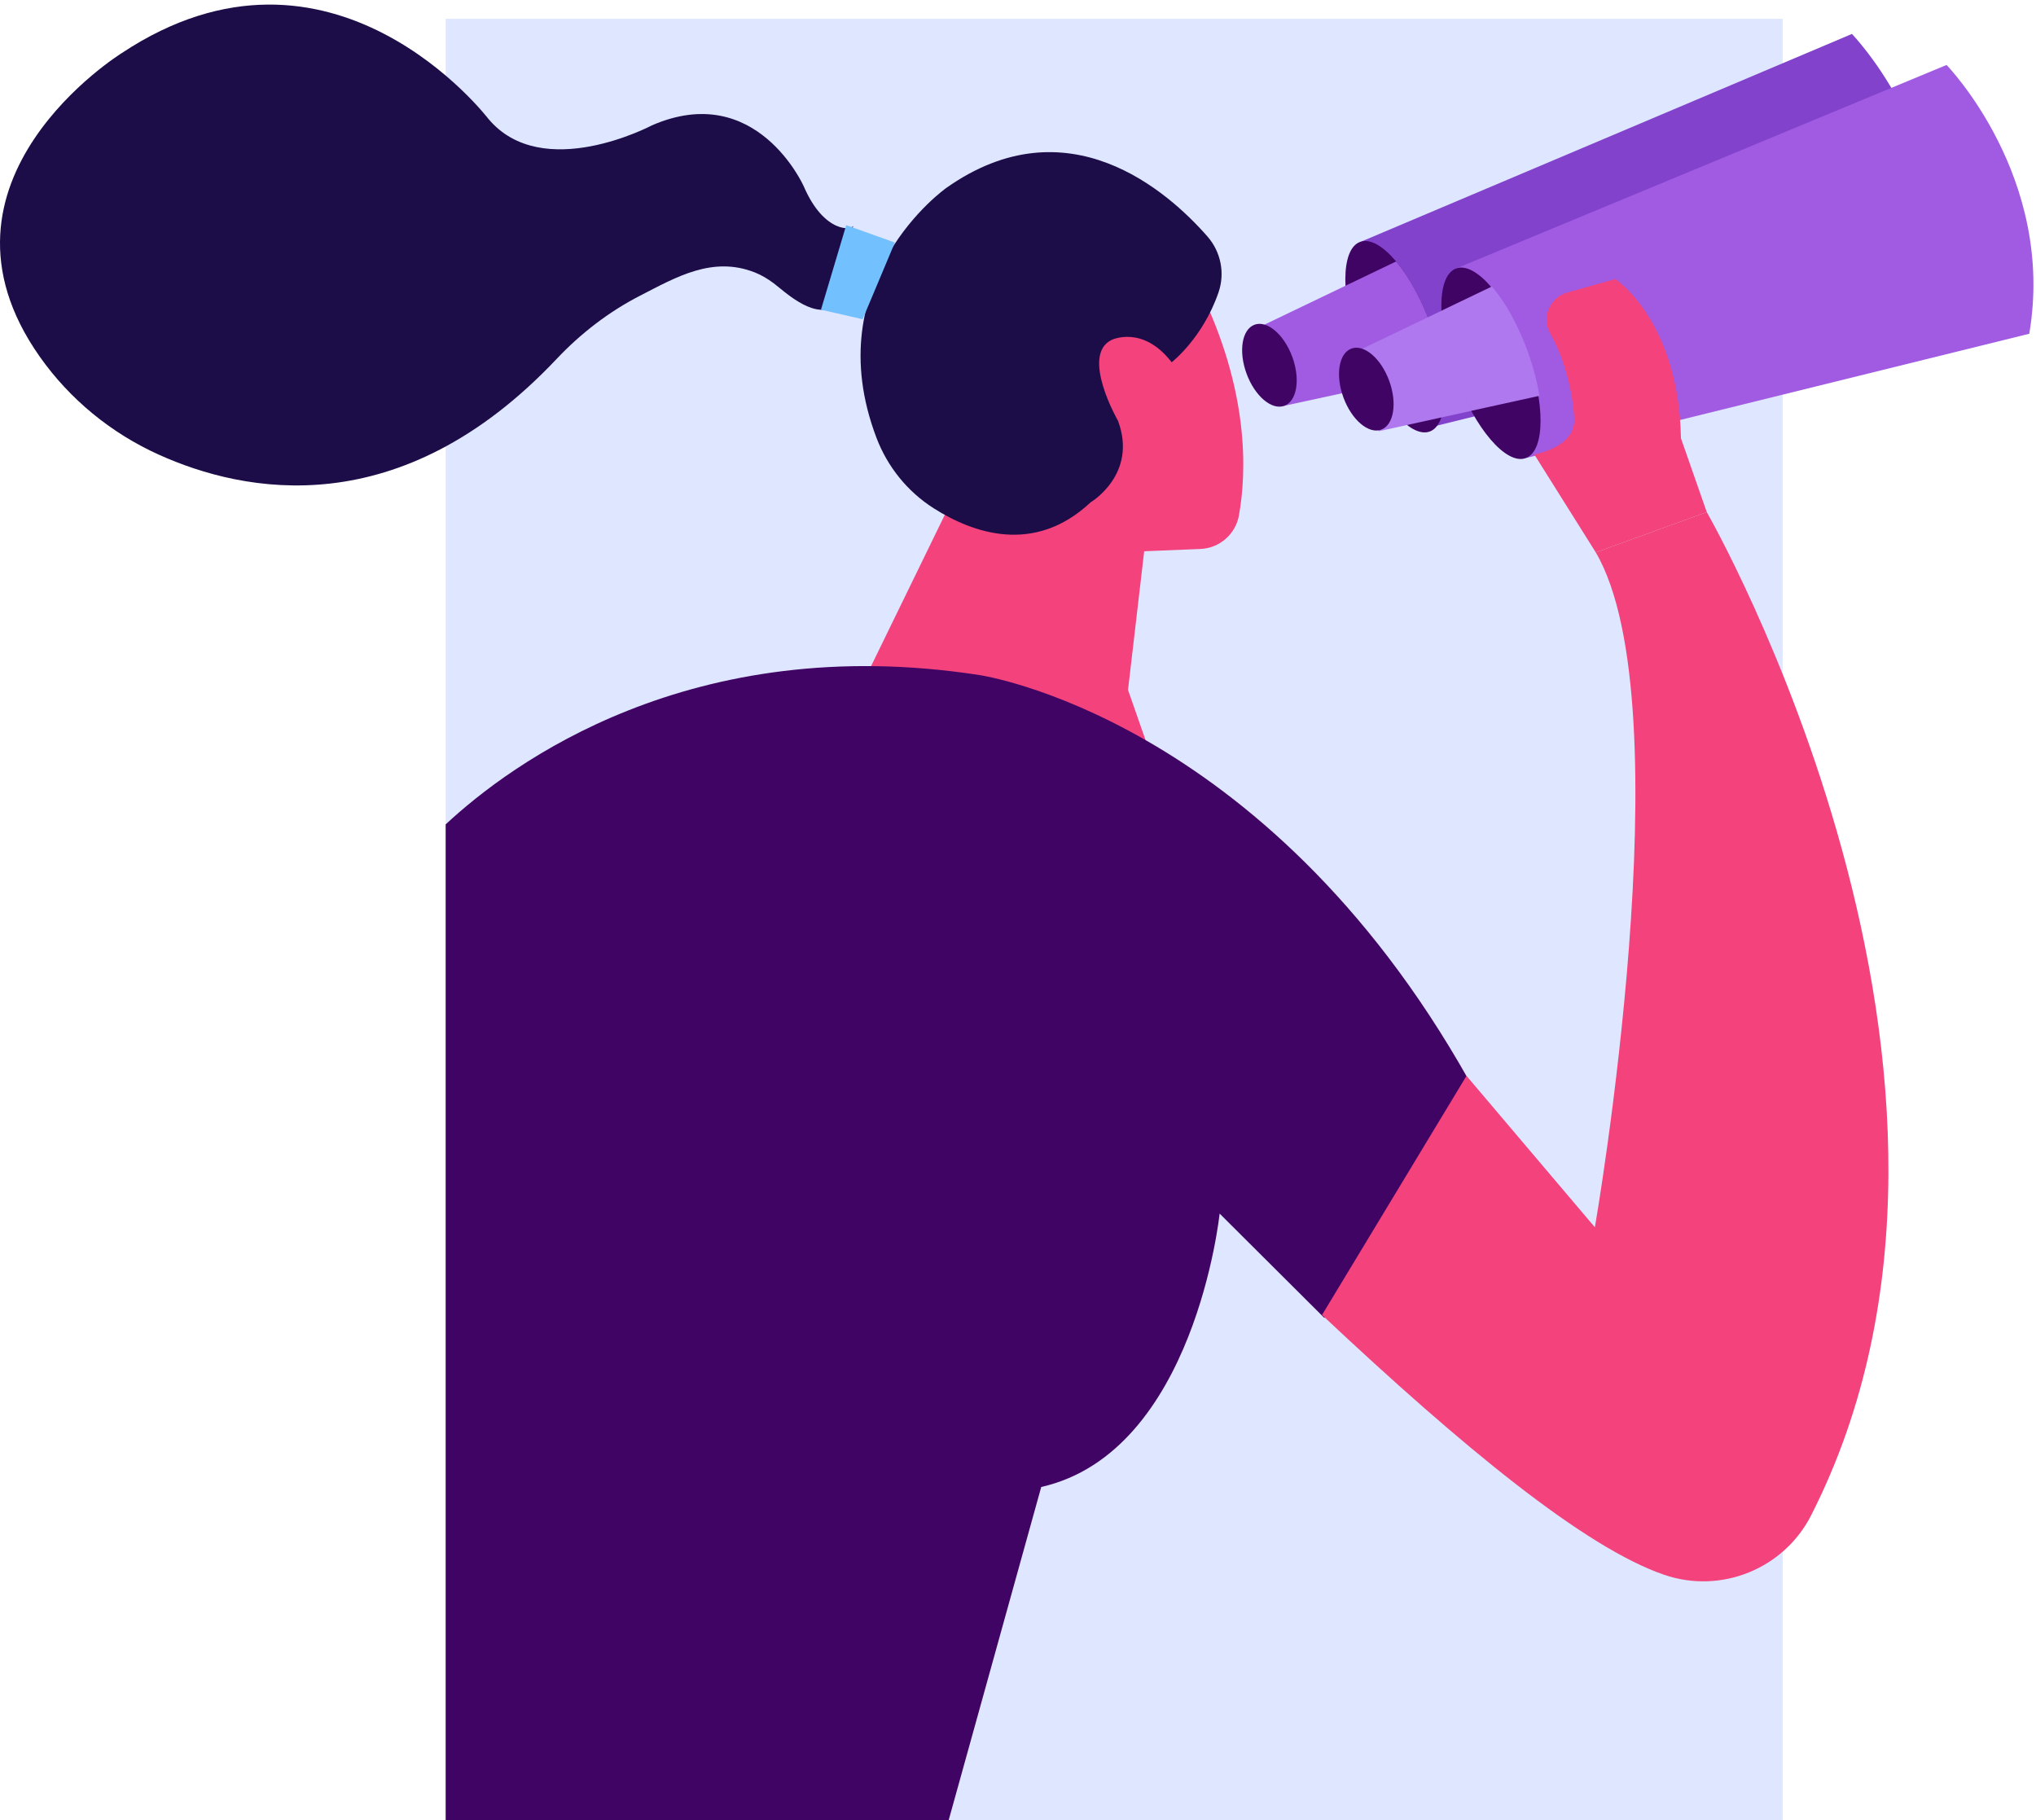 <svg width="434" height="388" xmlns="http://www.w3.org/2000/svg"><g fill="none" fill-rule="evenodd"><path fill="#DEE7FF" d="M95 388h285V4H95z"/><path d="M202.391 107.715l-22.935 47.068 65.356 4.775-4.358-12.474 3.446-29.564 11.966-.486c4.084-.167 7.51-3.134 8.231-7.157 1.625-9.073 2.313-26.474-8.52-48.456l-33.592-4.307-6.178 21.28-13.416 29.32z" fill="#F3427C"/><path d="M186.845 93.365c2.351 6.176 6.624 11.46 12.202 15.004 8.262 5.248 21.407 9.998 33.43-1.28 0 0 10.075-5.951 5.848-17.357 0 0-8.04-13.965-1.41-17.253 0 0 6.63-3.29 12.841 4.75 0 0 6.644-5.134 9.996-14.932 1.403-4.102.479-8.636-2.38-11.895-8.513-9.706-29.847-28.518-55.615-10.368 0 0-27.79 19.508-14.912 53.331M181.902 48c0 1.147-6.19 1.924-10.581-8.298 0 0-10.087-22.69-32.374-12.969 0 0-23.312 12.368-34.85-1.404 0 0-33.349-43.696-78.123-14.024 0 0-43.954 27.189-17.506 64.722 6.417 9.106 15.22 16.31 25.373 20.895 18.183 8.215 51.407 14.966 84.786-20.374 5.16-5.464 11.14-10.088 17.826-13.52 7.703-3.955 15.422-8.5 24.449-4.949 1.435.565 2.761 1.376 4.001 2.294 2.042 1.513 8.228 7.552 12.67 5.084L181.902 48z" fill="#1C0C48"/><path fill="#73C0FF" d="M190.752 51.708L180.382 48 175 66.027l8.882 2.027z"/><path d="M208.762 143.911c-61.507-9.51-99.876 18.9-113.762 31.835V388h107.232l19.722-71c32.77-7.418 38.025-58.284 38.025-58.284l22.332 22.254L313 230.105c-43.629-77.451-104.238-86.194-104.238-86.194" fill="#400564"/><path d="M312.604 229.357l27.367 32.285s19.303-111.226.188-143.881l23.663-8.584s69.532 120.922 22.243 213.869c-5.804 11.408-19.185 16.826-31.296 12.686-17.001-5.814-43.07-27.312-72.962-55.402l30.797-50.973z" fill="#F3427C"/><path d="M290.215 51.481L394.761 7.237s23.297 23.928 17.63 57.3L305.064 91.045l-14.849-39.564z" fill="#8242CC"/><path d="M310.389 57.237l104.546-43.388s23.297 23.927 17.63 57.3L325.24 97.655l-14.85-40.42z" fill="#A05BE2"/><path d="M310.283 80.213c4.1 11.162 10.797 18.971 14.955 17.444 4.16-1.529 4.207-11.815.107-22.977-4.101-11.162-10.797-18.971-14.956-17.444-4.158 1.529-4.206 11.815-.106 22.977M289.82 74.546c4.099 11.161 10.796 18.971 14.954 17.444 4.16-1.529 4.206-11.815.106-22.977-4.1-11.162-10.796-18.971-14.955-17.444-4.159 1.529-4.206 11.815-.106 22.977" fill="#400564"/><path d="M307.318 77.833c-.5-2.769-1.303-5.757-2.428-8.82-2.008-5.468-4.64-10.12-7.29-13.276l-10.778 5.171v.002l-17.92 8.599 4.603 17.05 19.85-4.297v-.001l13.16-2.85.803-1.578z" fill="#A05BE2"/><path d="M265.72 79.658c1.755 4.774 5.359 7.843 8.05 6.854 2.692-.99 3.453-5.66 1.7-10.435-1.754-4.773-5.36-7.842-8.05-6.853-2.693.99-3.453 5.66-1.7 10.434" fill="#400564"/><path d="M308.336 72.756a54.221 54.221 0 0 0 2.164 7.457 54.301 54.301 0 0 0 3.31 7.324l14.336-3.153c-.482-3.008-1.34-6.313-2.584-9.705-2.076-5.651-4.819-10.437-7.56-13.593l-10.52 5.048.001.012-18.2 8.734 4.602 17.05 19.927-4.381a54.315 54.315 0 0 1-3.309-7.325 54.105 54.105 0 0 1-2.167-7.468" fill="#AF78EF"/><path d="M286.372 84.744c1.754 4.774 5.358 7.842 8.05 6.853 2.691-.989 3.452-5.66 1.698-10.434-1.753-4.775-5.358-7.842-8.05-6.854-2.692.99-3.453 5.661-1.698 10.435" fill="#400564"/><path d="M327.061 96.891s8.912-1.554 8.508-7.721c0 0-.333-9.636-5.146-18.148-1.903-3.365-.024-7.63 3.698-8.672l10.217-2.863s13.555 8.945 13.976 33.943l5.508 15.746-23.663 8.585-13.098-20.87z" fill="#F3427C"/></g></svg>
